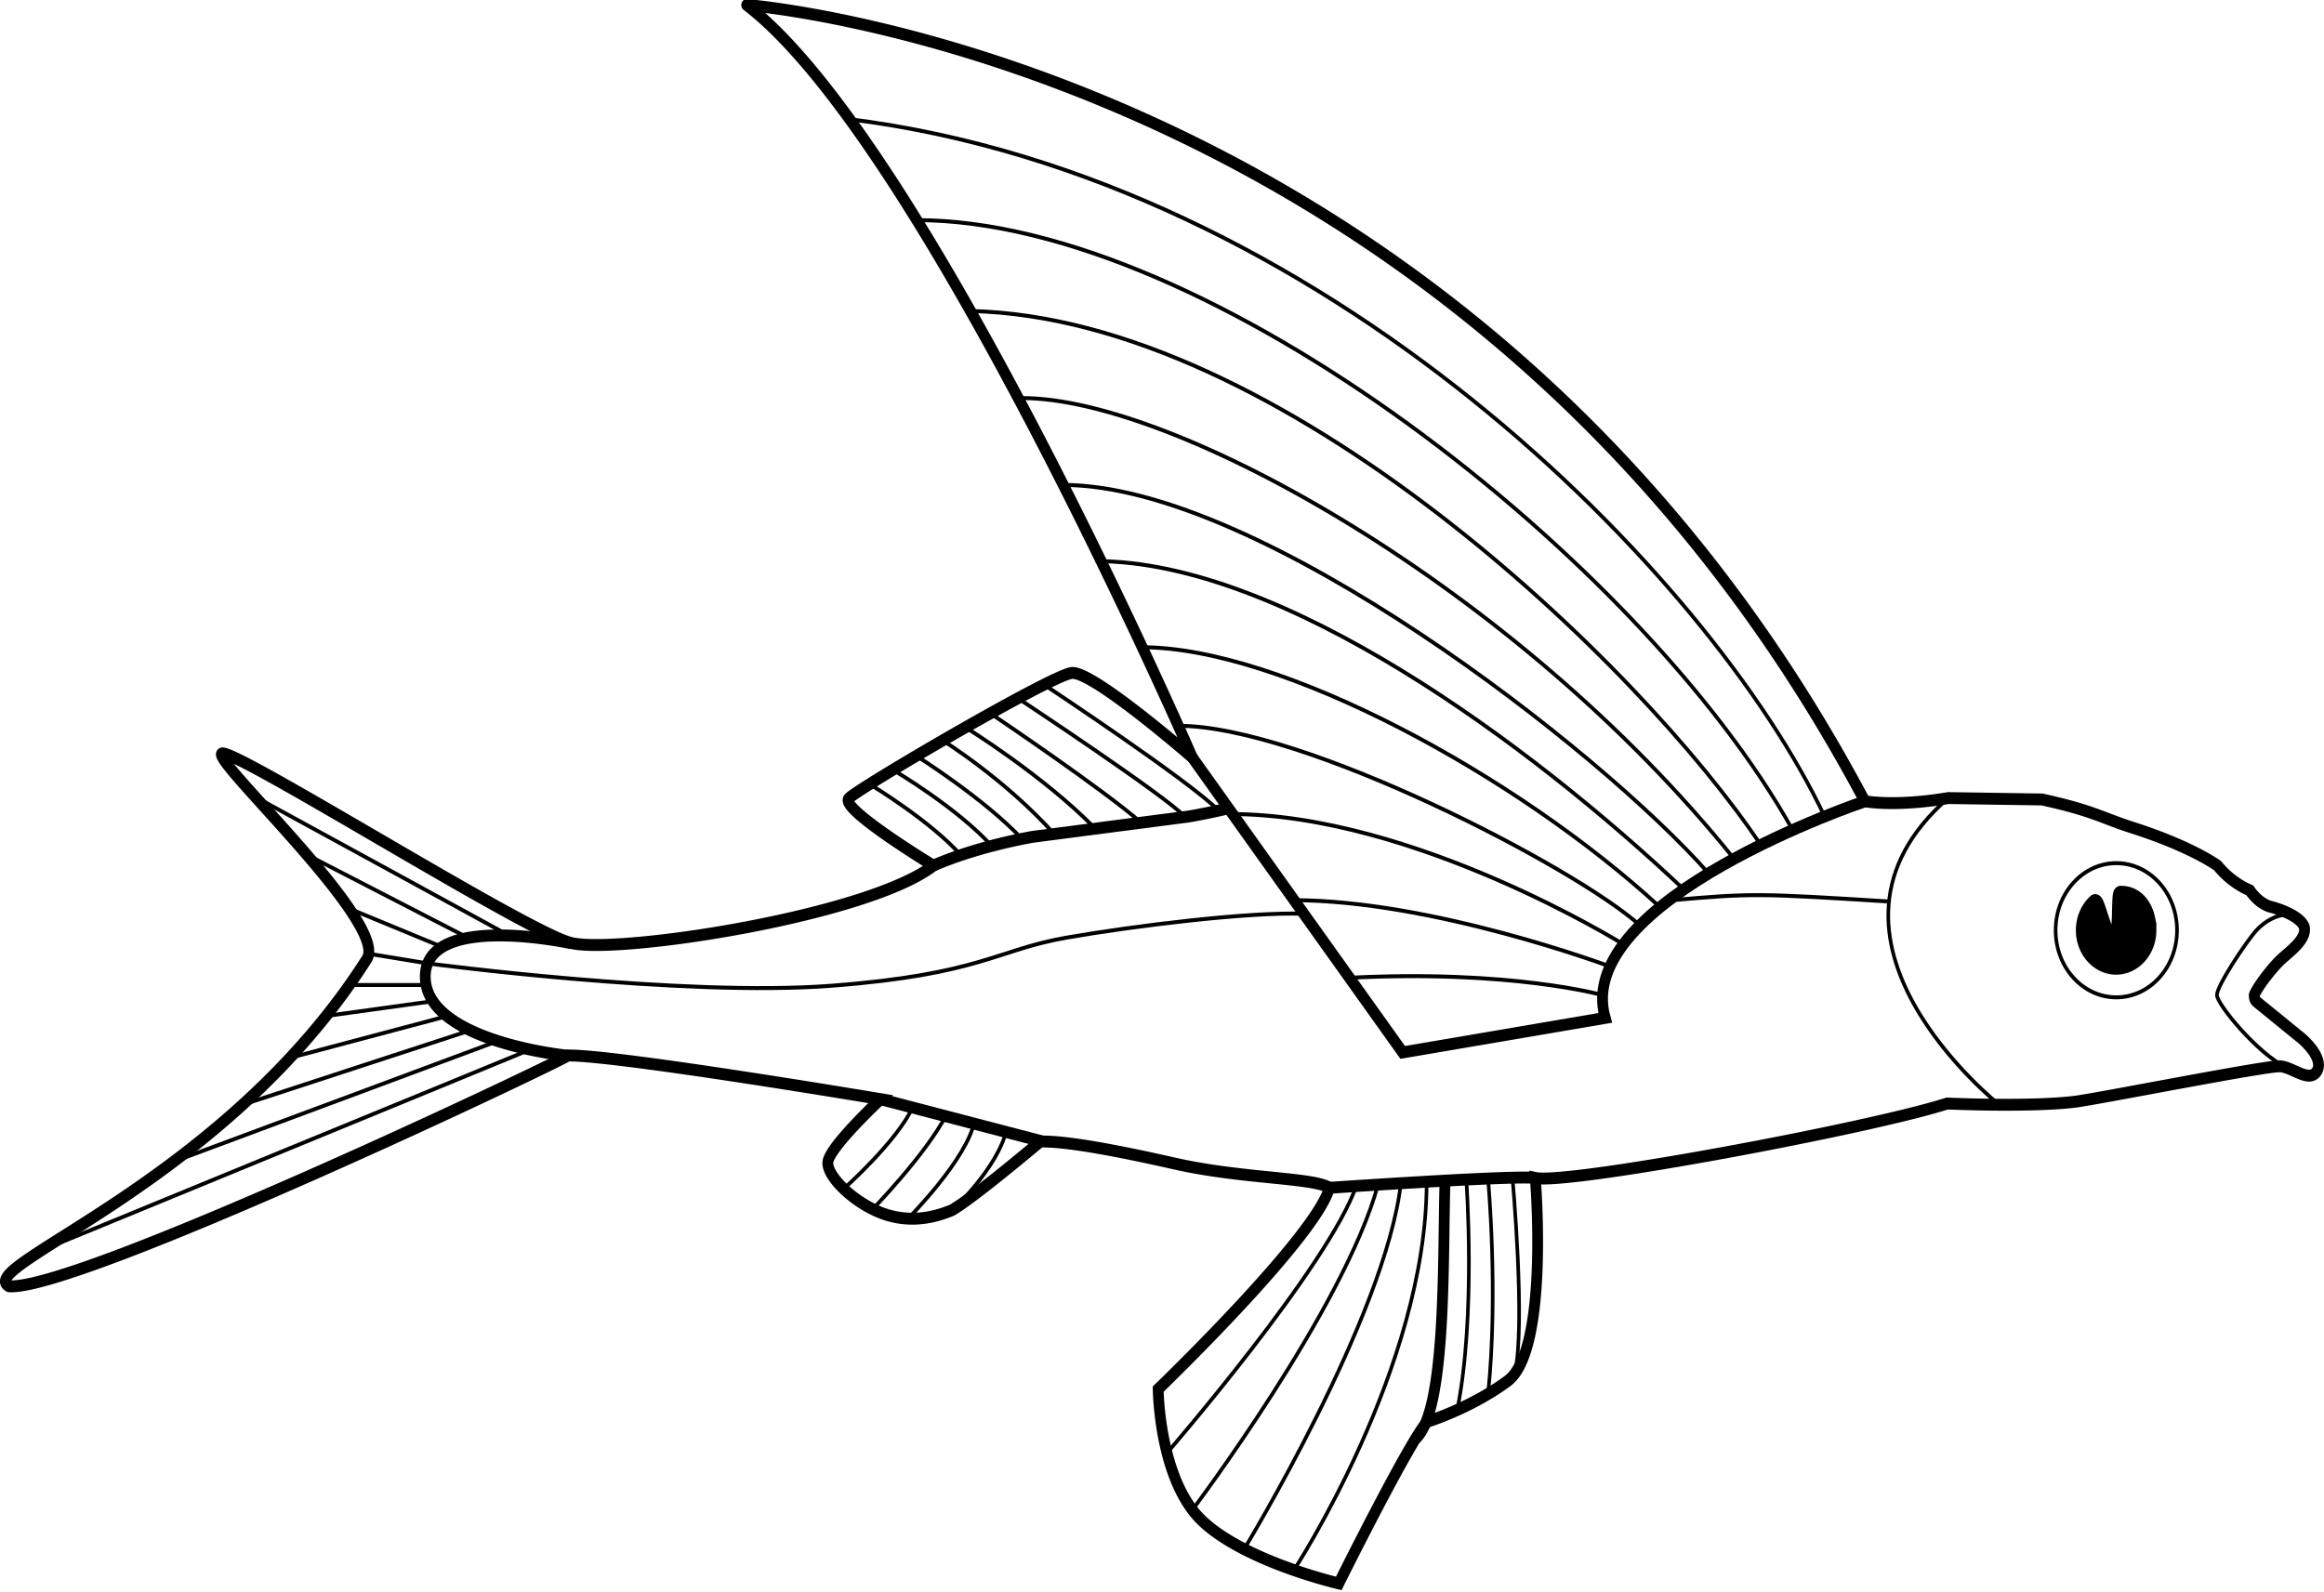 <svg xmlns="http://www.w3.org/2000/svg" width="150" height="102.75" viewBox="0 0 150 102.75">
  <g transform="matrix(1.25 0 0 1.375 -132.173 -158.728)" stroke="#000">
    <path fill="none" stroke-width=".558"
      d="M202.034 153.062c1.046.148 2.632.106 4.3-.152l4.842.066c2.665.53 3.12.876 4.697 1.33 3.078.9 4.372 1.78 4.372 1.78a4.45 4.45 0 0 0 1.663 1.158c.537.705 1.133.784 1.133.784s1.446.34 1.68.936c.138.558-.7 1.112-1.164 1.493s-1.25 1.305-1.42 1.7c0 .227.056.27.246.408l2.188 1.62s1.2.9.805 1.547c-.403.565-1.23-.18-1.896-.227s-9.444 1.535-10.614 1.665-3.424.196-6.588.083c-3.984 1.166-19.592 3.82-21.264 3.494 0 0 .74 8.076-1.433 9.535-1.906 1.28-4.117 1.9-4.117 1.9-.747.557-4.598 7.602-4.598 7.602s-4.873-1.026-7.08-2.963-2.244-6.16-2.244-6.16 8.14-7.123 8.843-9.452c-.814-.485-4.53-.423-8.003-1.14-2.87-.59-5.545-1.056-6.92-1.033-.336.244-3.463 2.65-4.585 3.232-.548.195-1.817.644-3.358.208s-3.102-1.774-3.033-2.474 2.723-2.955 2.723-2.955-13.588-2.072-16.136-2.05c-1.062.58-25.42 11.08-28.87 10.835-1.903-.928 11.15-4.853 18.495-15.39 1.03-1.674-7.742-9.068-7.525-9.605s15.677 8.333 18.046 8.875 15.312-1.245 18.715-3.63c0 0-4.848-2.676-4.373-3.152s10.44-5.774 11.512-5.893 6.234 3.97 6.234 3.97-13.803-28.906-23.012-35.333c-.001 0 37.436 2.6 57.737 37.387z"
      stroke-miterlimit="10" />
    <path stroke-width=".745"
      d="M213.3 159.116a1.697 1.706 0 0 1 .614-1.317c.13-.11.55 1.706.862 1.706h.186c.28 0 .15-2.103.28-2.103.943 0 1.468.768 1.468 1.715a1.71 1.71 0 0 1-1.707 1.713 1.71 1.71 0 0 1-1.704-1.713z" />
    <g fill="none">
      <path
        d="M211.88 159.116c0-1.74 1.403-3.15 3.134-3.15s3.135 1.41 3.135 3.15-1.403 3.15-3.135 3.15-3.134-1.41-3.134-3.15z"
        stroke-width=".186" />
      <path d="M202.034 153.062s-15.137 4.616-13.412 10.17l-10.456 1.62-10.86-13.844" stroke-width=".558" />
      <path d="M208.97 167.31s-10.898-7.848-2.635-14.4" stroke-width=".186" />
      <path
        d="M159.582 169.038l-8.372-1.988m23.176 4.16s9.552-.598 10.63-.462M153.94 156.08s1.92-.82 5.12-1.35l8.066-.956a35.84 35.84 0 0 0 1.937-.36m9.78 29.565c1.61-1.338 1.386-8.625 1.507-12m-45.128-11.255s-7.524-1.493-7.524 1.573 7.38 3.713 7.38 3.713"
        stroke-width=".558" />
      <path
        d="M158.302 148.224s7.717 4.64 8.6 5.55m-10.023-4.84s5.84 3.57 7.826 5.162m-9.103-4.5s4.003 2.246 6.7 4.756m-7.878-4.142s3.19 1.8 5.735 4.373m-7.098-3.65s3.47 1.98 5.456 3.9m-6.666-3.244s3.307 1.758 5.143 3.616m-6.235-2.883s3.042 1.677 4.595 3.27m4.296-8.006s7.484 4.5 9.016 5.913m31.288.278c-5.912-11.362-25.905-29.97-50.366-32.743m48.668 33.3c-7.775-12.58-30.012-28.56-45.2-28.56m43.6 29.337c-6.246-8.48-24.78-24.764-40.822-25.07m32.663 32.123s-4.714-1.205-13.1-.815m13.488-.527s-9.168-3.12-16.39-3.117m17.073 2.075s-10.807-6.12-20.296-6.12m21.148 5.23c-3.304-2.714-17.422-9.373-23.828-9.373m28.688 6.248c-11.3-12.772-28.918-21.635-36.744-21.635m32.928 23.91c-7.415-6.204-19.594-12.21-26.74-12.21m-2.403-4.046c9.63 0 22.402 8.584 30.37 15.422m1.278-.753c-5.55-5.746-23.157-18.245-33.333-18.245m-28.65 21.138l-13.027-6.473m10.94 6.595l-8.287-3.884m6.956 4.315l-4.774-1.793m.995 2.114l3.04.454s13.194 1.59 20.894 1.044c7.676-.54 8.468-1.682 12.08-2.254 3.465-.55 9.405-1.218 12.27-1.122m-39.93 6.364l-25.26 9.44m23.584-9.838l-16.743 5.667m15.326-6.167l-11.767 3.496m10.563-4.16l-8.118 1.96m7.39-2.66l-5.53.696m5.17-1.453h-3.964m100.252-3.31c-.675-.05-1.364.31-1.79.736-.547.548-2.048 2.61-2.048 3.042s2.1 2.76 3.605 3.415M152.9 167.37c-.84 1.672-3.6 3.888-3.6 3.888m5.317-3.5c-1.058 1.886-3.895 4.526-3.895 4.526m5.34-4.226c-.365 1.792-3.453 4.613-3.453 4.613m5.124-4.247c-.473 1.892-2.854 3.86-2.854 3.86m20.912-1.21c-1.447 3.82-9.796 12.585-9.796 12.585m10.894-12.585c-1.748 5.812-9.582 15.258-9.582 15.258m10.765-15.33c-.8 6.28-8.098 17.18-8.098 17.18m9.428-17.203c0 8.67-6.857 18.188-6.857 18.188m8.906-18.335s.515 6.415-.473 10.822m1.596-10.87s.542 5.37 0 10.113m1.26-10.16s.693 6.953.115 9.205m7.95-22.223c4.342-.35 4.606-.335 11.427.05"
        stroke-width=".186" />
    </g>
  </g>
</svg>